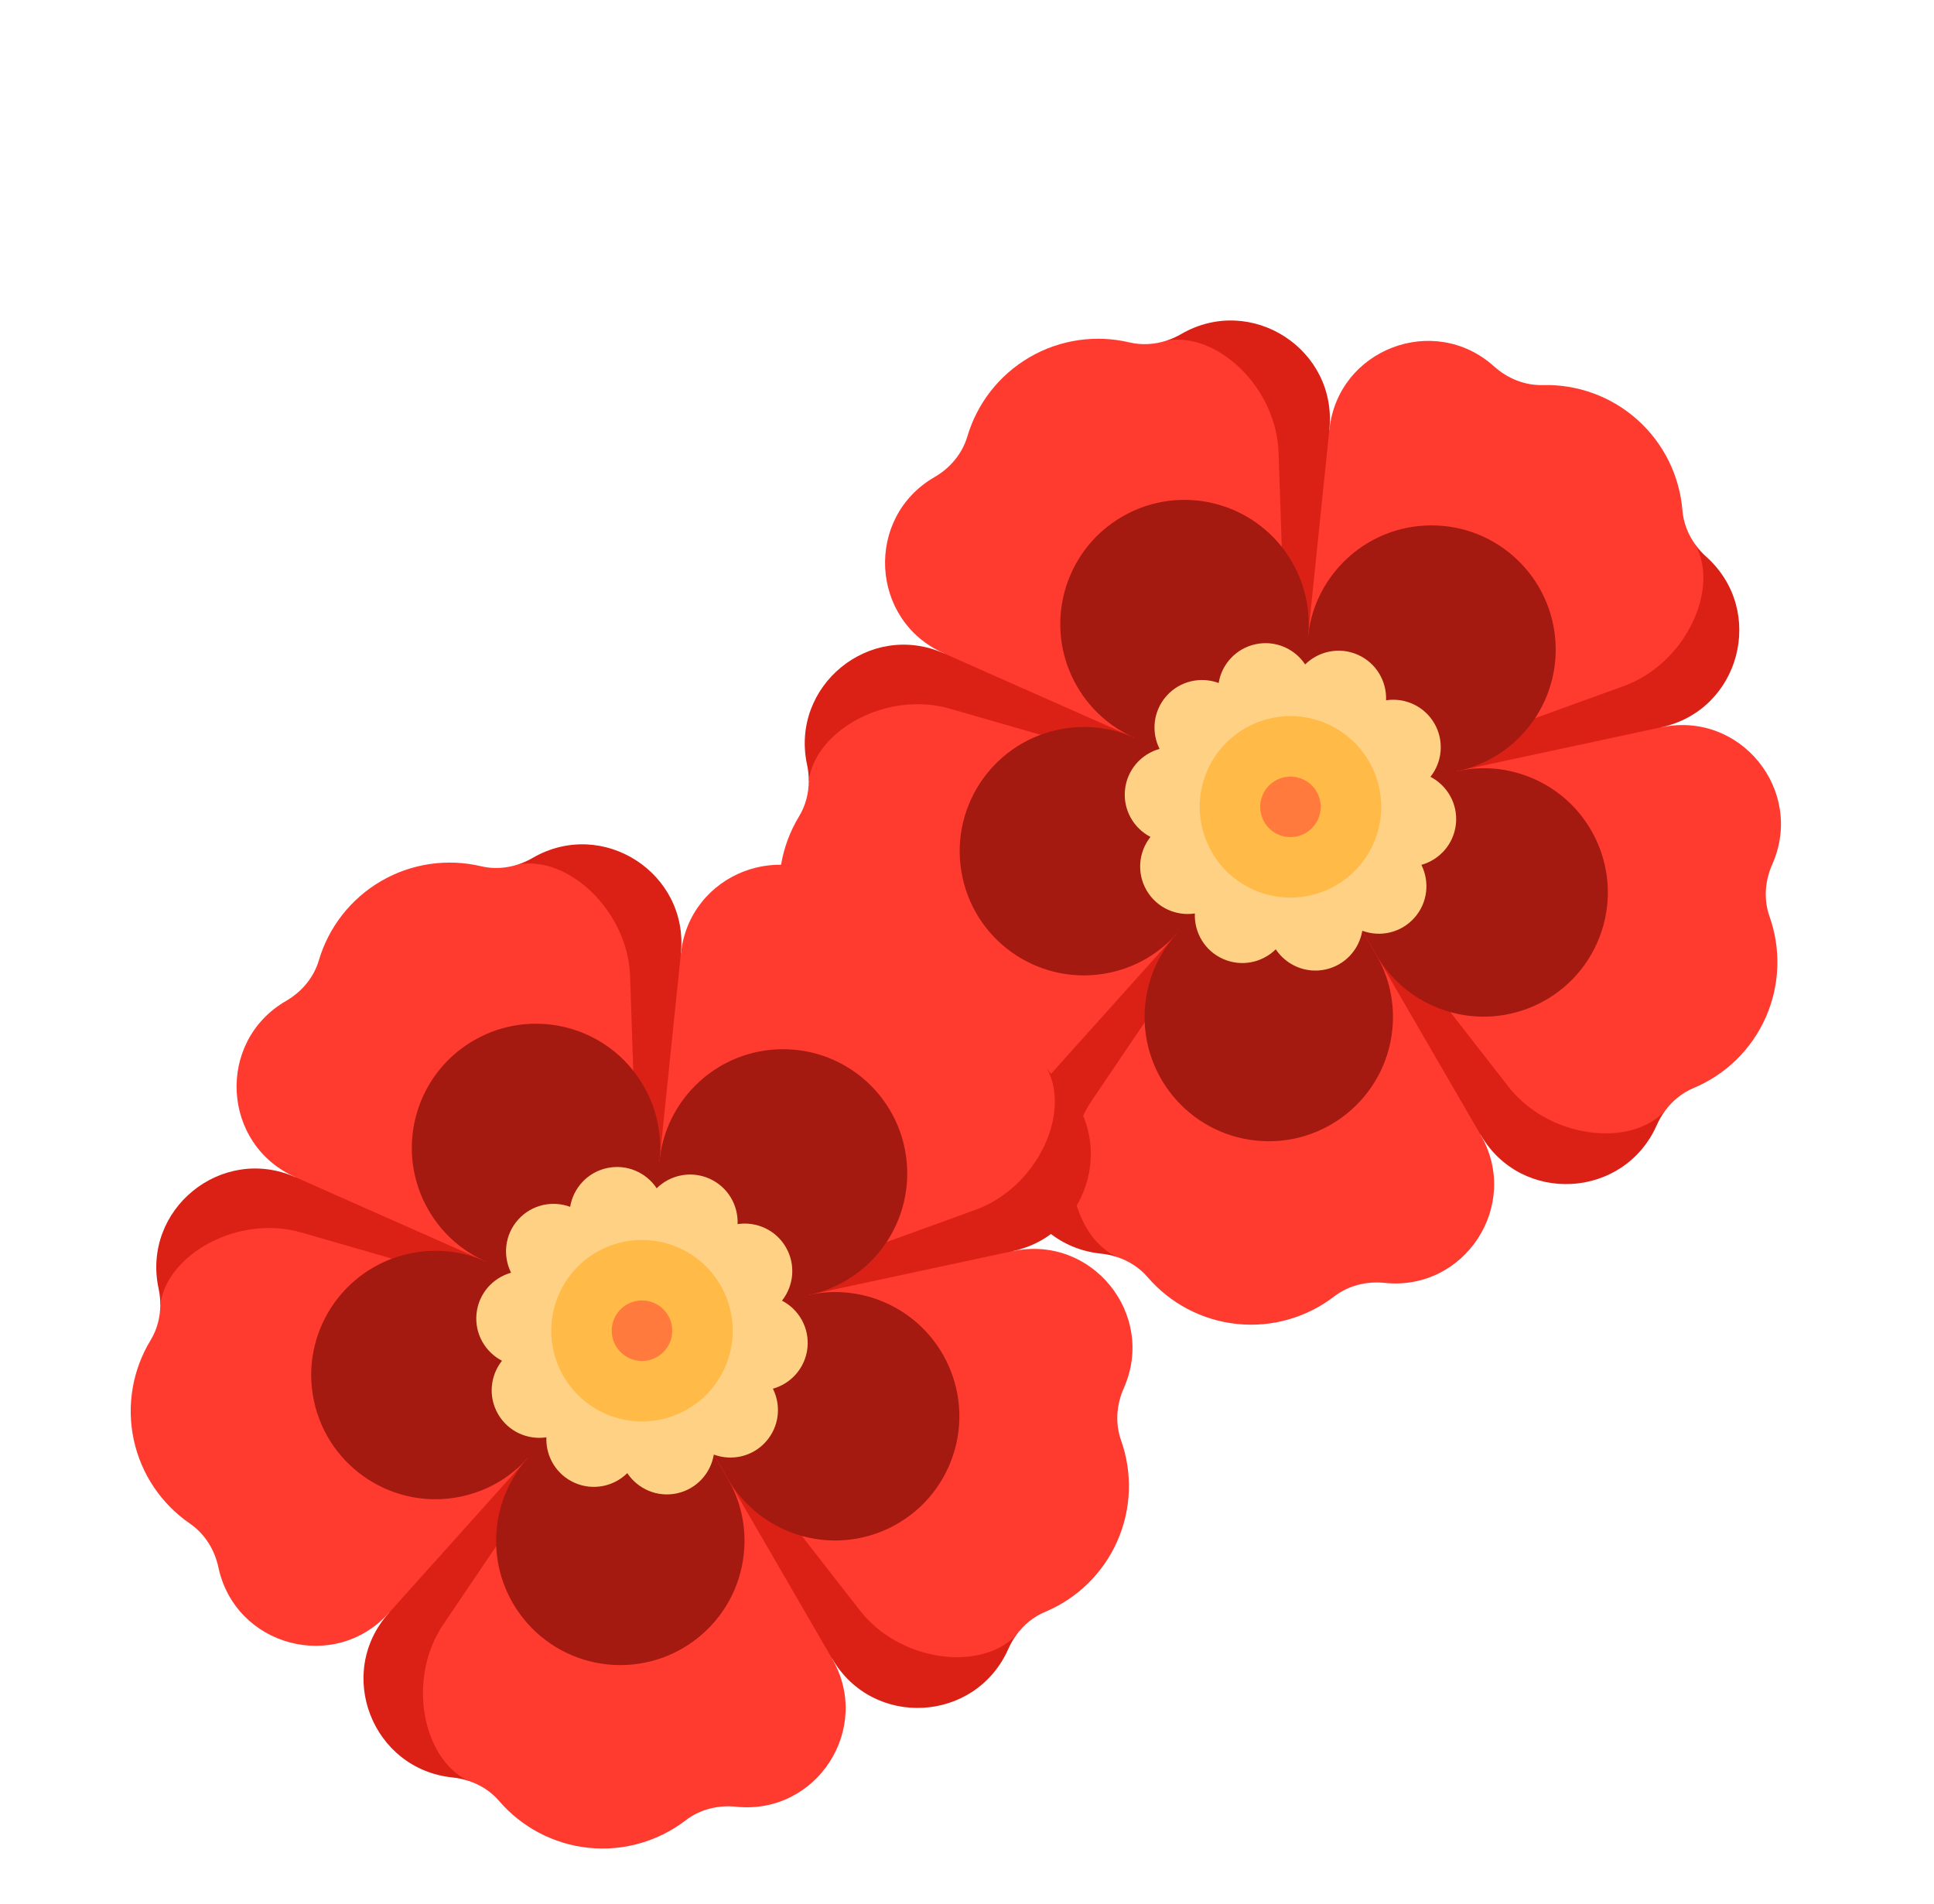 <svg width="193" height="190" viewBox="0 0 193 190" fill="none" xmlns="http://www.w3.org/2000/svg">
<g clip-path="url(#clip0_6_172)">
<path d="M165.334 112.272C165.55 111.78 165.817 111.315 166.129 110.884L137.1 88.3L129.613 105.203L147.76 113.241C151.807 120.219 162.067 119.648 165.334 112.272Z" fill="#DB2116"/>
<path d="M166.129 110.884C166.862 109.871 167.844 109.055 169.01 108.568C172.169 107.247 174.773 104.758 176.207 101.522C177.64 98.286 177.733 94.685 176.588 91.458C175.986 89.76 176.127 87.89 176.862 86.246C180.129 78.87 173.657 70.888 165.77 72.579L150.383 65.764L128.779 80.513L150.475 108.361C154.484 113.582 162.62 114.569 166.129 110.884Z" fill="#FF3A2F"/>
<path d="M143.039 100.382C149.296 103.154 156.616 100.328 159.387 94.07C162.159 87.813 159.333 80.493 153.076 77.722C150.578 76.615 147.911 76.401 145.432 76.94L139.133 74.15L128.779 80.513L137.323 95.247C138.589 97.445 140.541 99.276 143.039 100.382Z" fill="#A41910"/>
<path d="M170.28 55.562C169.879 55.204 169.519 54.805 169.205 54.376L140.772 72.759L145.433 76.939L165.771 72.574C173.658 70.882 176.285 60.948 170.28 55.562Z" fill="#DB2116"/>
<path d="M169.205 54.376C168.469 53.366 167.996 52.179 167.893 50.92C167.613 47.508 166.05 44.262 163.416 41.899C160.781 39.536 157.385 38.334 153.962 38.425C152.162 38.473 150.427 37.762 149.09 36.555C143.084 31.169 133.493 34.856 132.664 42.881L121.428 55.408L128.779 80.513L161.969 68.485C168.173 66.284 171.626 58.852 169.205 54.376Z" fill="#FF3A2F"/>
<path d="M152.082 73.091C156.652 67.996 156.226 60.162 151.131 55.592C146.037 51.022 138.202 51.448 133.632 56.543C131.809 58.576 130.78 61.046 130.527 63.571L125.927 68.699L128.779 80.513L145.432 76.94C147.914 76.415 150.258 75.124 152.082 73.091Z" fill="#A41910"/>
<path d="M117.874 33.333C117.409 33.603 116.919 33.823 116.414 33.988L125.11 66.71L130.526 63.57L132.66 42.878C133.488 34.855 124.852 29.286 117.874 33.333Z" fill="#DB2116"/>
<path d="M116.413 33.988C115.225 34.377 113.951 34.46 112.722 34.169C109.39 33.38 105.82 33.863 102.758 35.639C99.697 37.414 97.504 40.273 96.534 43.556C96.023 45.283 94.81 46.714 93.249 47.612C86.27 51.659 86.814 61.921 94.19 65.188L102.632 79.746L128.779 80.513L127.596 45.23C127.42 38.65 121.419 33.069 116.413 33.988Z" fill="#FF3A2F"/>
<path d="M128.921 56.057C125.488 50.136 117.905 48.12 111.985 51.554C106.065 54.987 104.049 62.569 107.482 68.49C108.852 70.853 110.883 72.594 113.206 73.615L116.663 79.575L128.779 80.513L130.527 63.571C130.795 61.048 130.292 58.42 128.921 56.057Z" fill="#A41910"/>
<path d="M80.538 76.305C80.652 76.83 80.709 77.364 80.71 77.896L114.519 79.737L113.205 73.615L94.186 65.192C86.81 61.925 78.846 68.418 80.538 76.305Z" fill="#DB2116"/>
<path d="M80.71 77.896C80.713 79.146 80.398 80.383 79.741 81.463C77.962 84.388 77.318 87.933 78.06 91.393C78.803 94.854 80.844 97.822 83.667 99.76C85.152 100.779 86.137 102.375 86.51 104.137C88.202 112.025 98.129 114.679 103.516 108.674L119.97 105.143L128.779 80.513L94.858 70.735C88.545 68.869 81.383 72.852 80.71 77.896Z" fill="#FF3A2F"/>
<path d="M105.564 72.82C98.872 74.256 94.612 80.844 96.048 87.536C97.483 94.227 104.072 98.488 110.763 97.052C113.434 96.479 115.718 95.085 117.406 93.192L124.143 91.746L128.779 80.513L113.206 73.614C110.889 72.581 108.235 72.247 105.564 72.82Z" fill="#A41910"/>
<path d="M109.87 125.093C110.405 125.146 110.93 125.257 111.436 125.42L123.634 93.835L117.407 93.193L103.518 108.678C98.132 114.683 101.846 124.265 109.87 125.093Z" fill="#DB2116"/>
<path d="M111.437 125.42C112.626 125.804 113.705 126.486 114.529 127.444C116.762 130.04 119.934 131.748 123.454 132.111C126.975 132.475 130.428 131.45 133.144 129.364C134.572 128.267 136.394 127.823 138.185 128.014C146.21 128.842 151.802 120.22 147.755 113.242L128.779 80.513L108.998 109.752C105.272 115.179 106.847 123.221 111.437 125.42Z" fill="#FF3A2F"/>
<path d="M114.289 100.214C113.587 107.022 118.536 113.11 125.344 113.812C132.151 114.515 138.239 109.565 138.942 102.758C139.222 100.04 138.602 97.438 137.323 95.247L128.779 80.513L117.406 93.192C115.707 95.076 114.569 97.498 114.289 100.214Z" fill="#A41910"/>
<path d="M127.313 94.725C128.359 96.303 130.298 97.164 132.261 96.743C134.225 96.322 135.64 94.741 135.947 92.873C137.721 93.535 139.796 93.091 141.136 91.597C142.477 90.102 142.693 87.991 141.843 86.299C143.667 85.792 145.085 84.214 145.291 82.216C145.497 80.219 144.431 78.384 142.749 77.515C143.927 76.033 144.146 73.922 143.139 72.185C142.131 70.448 140.191 69.591 138.319 69.877C138.4 67.985 137.338 66.149 135.502 65.335C133.666 64.522 131.592 64.969 130.245 66.3C129.199 64.722 127.26 63.861 125.297 64.283C123.333 64.704 121.918 66.284 121.612 68.153C119.838 67.491 117.763 67.934 116.422 69.429C115.081 70.924 114.865 73.035 115.716 74.727C113.891 75.234 112.473 76.812 112.267 78.809C112.061 80.807 113.127 82.641 114.809 83.51C113.632 84.993 113.412 87.103 114.419 88.84C115.427 90.577 117.367 91.435 119.239 91.149C119.158 93.041 120.221 94.877 122.057 95.69C123.892 96.503 125.966 96.056 127.313 94.725Z" fill="#FFD185"/>
<path d="M120.5 76.846C118.475 81.418 120.54 86.766 125.112 88.791C129.684 90.817 135.032 88.752 137.058 84.18C139.083 79.608 137.018 74.259 132.446 72.234C127.874 70.209 122.526 72.274 120.5 76.846Z" fill="#FFBA48"/>
<path d="M126.019 79.29C125.344 80.814 126.033 82.597 127.557 83.272C129.081 83.947 130.863 83.259 131.538 81.735C132.214 80.211 131.525 78.428 130.001 77.753C128.477 77.078 126.694 77.766 126.019 79.29Z" fill="#FF7A3C"/>
</g>
<g clip-path="url(#clip1_6_172)">
<path d="M100.62 164.543C100.837 164.051 101.104 163.585 101.416 163.154L72.387 140.571L64.9 157.474L83.047 165.512C87.094 172.49 97.353 171.919 100.62 164.543Z" fill="#DB2116"/>
<path d="M101.416 163.154C102.149 162.142 103.131 161.326 104.297 160.838C107.456 159.517 110.06 157.029 111.493 153.793C112.927 150.557 113.02 146.955 111.875 143.728C111.273 142.031 111.414 140.161 112.148 138.516C115.415 131.14 108.944 123.158 101.056 124.85L85.67 118.035L64.066 132.783L85.762 160.632C89.771 165.852 97.907 166.84 101.416 163.154Z" fill="#FF3A2F"/>
<path d="M78.326 152.653C84.583 155.424 91.903 152.598 94.674 146.341C97.446 140.083 94.62 132.764 88.362 129.992C85.865 128.886 83.198 128.671 80.719 129.211L74.42 126.42L64.066 132.783L72.61 147.518C73.876 149.716 75.828 151.546 78.326 152.653Z" fill="#A41910"/>
<path d="M105.567 107.832C105.166 107.474 104.806 107.076 104.492 106.646L76.059 125.029L80.719 129.21L101.057 124.845C108.945 123.153 111.572 113.218 105.567 107.832Z" fill="#DB2116"/>
<path d="M104.492 106.646C103.756 105.636 103.283 104.45 103.18 103.191C102.9 99.778 101.337 96.532 98.703 94.169C96.068 91.806 92.672 90.605 89.249 90.696C87.448 90.744 85.713 90.032 84.376 88.826C78.371 83.439 68.78 87.127 67.951 95.151L56.715 107.679L64.066 132.783L97.256 120.755C103.46 118.555 106.913 111.123 104.492 106.646Z" fill="#FF3A2F"/>
<path d="M87.369 125.362C91.939 120.267 91.513 112.432 86.418 107.863C81.324 103.293 73.489 103.719 68.919 108.813C67.096 110.847 66.067 113.316 65.814 115.841L61.214 120.97L64.066 132.783L80.719 129.211C83.201 128.686 85.545 127.395 87.369 125.362Z" fill="#A41910"/>
<path d="M53.16 85.603C52.696 85.874 52.206 86.094 51.7 86.259L60.397 118.981L65.813 115.84L67.947 95.149C68.775 87.125 60.139 81.556 53.16 85.603Z" fill="#DB2116"/>
<path d="M51.7 86.259C50.512 86.647 49.238 86.73 48.008 86.439C44.676 85.651 41.106 86.134 38.045 87.909C34.983 89.685 32.791 92.543 31.82 95.827C31.31 97.554 30.096 98.984 28.536 99.883C21.557 103.93 22.101 114.191 29.476 117.459L37.919 132.017L64.066 132.783L62.883 97.501C62.707 90.921 56.706 85.34 51.7 86.259Z" fill="#FF3A2F"/>
<path d="M64.208 108.327C60.775 102.407 53.192 100.391 47.272 103.824C41.352 107.257 39.336 114.84 42.769 120.76C44.139 123.123 46.17 124.864 48.493 125.885L51.949 131.845L64.066 132.783L65.814 115.841C66.082 113.318 65.579 110.69 64.208 108.327Z" fill="#A41910"/>
<path d="M15.825 128.575C15.939 129.101 15.996 129.635 15.997 130.167L49.805 132.007L48.492 125.886L29.473 117.462C22.097 114.196 14.133 120.688 15.825 128.575Z" fill="#DB2116"/>
<path d="M15.997 130.167C15.999 131.417 15.685 132.654 15.028 133.734C13.249 136.659 12.605 140.203 13.347 143.664C14.09 147.124 16.131 150.093 18.954 152.03C20.439 153.05 21.424 154.646 21.797 156.408C23.489 164.295 33.416 166.949 38.803 160.944L55.257 157.414L64.066 132.783L30.145 123.006C23.832 121.139 16.67 125.122 15.997 130.167Z" fill="#FF3A2F"/>
<path d="M40.851 125.091C34.159 126.526 29.899 133.115 31.334 139.806C32.77 146.498 39.359 150.758 46.05 149.323C48.721 148.75 51.004 147.356 52.693 145.462L59.429 144.017L64.066 132.783L48.493 125.885C46.176 124.851 43.521 124.518 40.851 125.091Z" fill="#A41910"/>
<path d="M45.157 177.363C45.692 177.417 46.217 177.527 46.723 177.691L58.921 146.106L52.693 145.463L38.805 160.949C33.419 166.954 37.132 176.535 45.157 177.363Z" fill="#DB2116"/>
<path d="M46.723 177.691C47.913 178.075 48.992 178.757 49.816 179.715C52.048 182.311 55.22 184.019 58.741 184.382C62.261 184.745 65.715 183.721 68.431 181.635C69.859 180.538 71.681 180.094 73.472 180.284C81.496 181.112 87.088 172.491 83.042 165.512L64.066 132.783L44.285 162.023C40.559 167.45 42.134 175.492 46.723 177.691Z" fill="#FF3A2F"/>
<path d="M49.576 152.485C48.873 159.293 53.823 165.381 60.63 166.083C67.438 166.785 73.526 161.836 74.229 155.028C74.509 152.311 73.889 149.709 72.61 147.517L64.066 132.783L52.693 145.462C50.994 147.346 49.856 149.768 49.576 152.485Z" fill="#A41910"/>
<path d="M62.6 146.996C63.646 148.574 65.585 149.435 67.548 149.014C69.512 148.592 70.927 147.012 71.233 145.143C73.007 145.805 75.082 145.362 76.423 143.867C77.764 142.372 77.98 140.262 77.13 138.57C78.954 138.062 80.372 136.484 80.578 134.487C80.784 132.489 79.718 130.655 78.036 129.786C79.213 128.303 79.433 126.193 78.426 124.456C77.418 122.719 75.478 121.861 73.606 122.147C73.687 120.255 72.624 118.419 70.788 117.606C68.953 116.793 66.879 117.24 65.532 118.571C64.486 116.993 62.547 116.132 60.584 116.553C58.62 116.974 57.205 118.555 56.898 120.424C55.124 119.762 53.05 120.205 51.709 121.7C50.368 123.195 50.152 125.305 51.002 126.997C49.178 127.504 47.76 129.083 47.554 131.08C47.348 133.077 48.414 134.912 50.096 135.781C48.919 137.264 48.699 139.374 49.706 141.111C50.714 142.848 52.654 143.705 54.526 143.42C54.445 145.311 55.508 147.148 57.343 147.961C59.179 148.774 61.253 148.327 62.6 146.996Z" fill="#FFD185"/>
<path d="M55.787 129.116C53.762 133.689 55.827 139.037 60.399 141.062C64.971 143.087 70.319 141.022 72.344 136.45C74.37 131.878 72.305 126.53 67.733 124.505C63.16 122.48 57.812 124.544 55.787 129.116Z" fill="#FFBA48"/>
<path d="M61.306 131.561C60.631 133.085 61.319 134.868 62.843 135.543C64.368 136.218 66.15 135.53 66.825 134.006C67.5 132.482 66.812 130.699 65.288 130.024C63.764 129.349 61.981 130.037 61.306 131.561Z" fill="#FF7A3C"/>
</g>
<defs>
<clipPath id="clip0_6_172">
<rect width="100" height="100" fill="white" transform="translate(196.644 55.888) rotate(113.89)"/>
</clipPath>
<clipPath id="clip1_6_172">
<rect width="100" height="100" fill="white" transform="translate(131.931 108.158) rotate(113.89)"/>
</clipPath>
</defs>
</svg>
